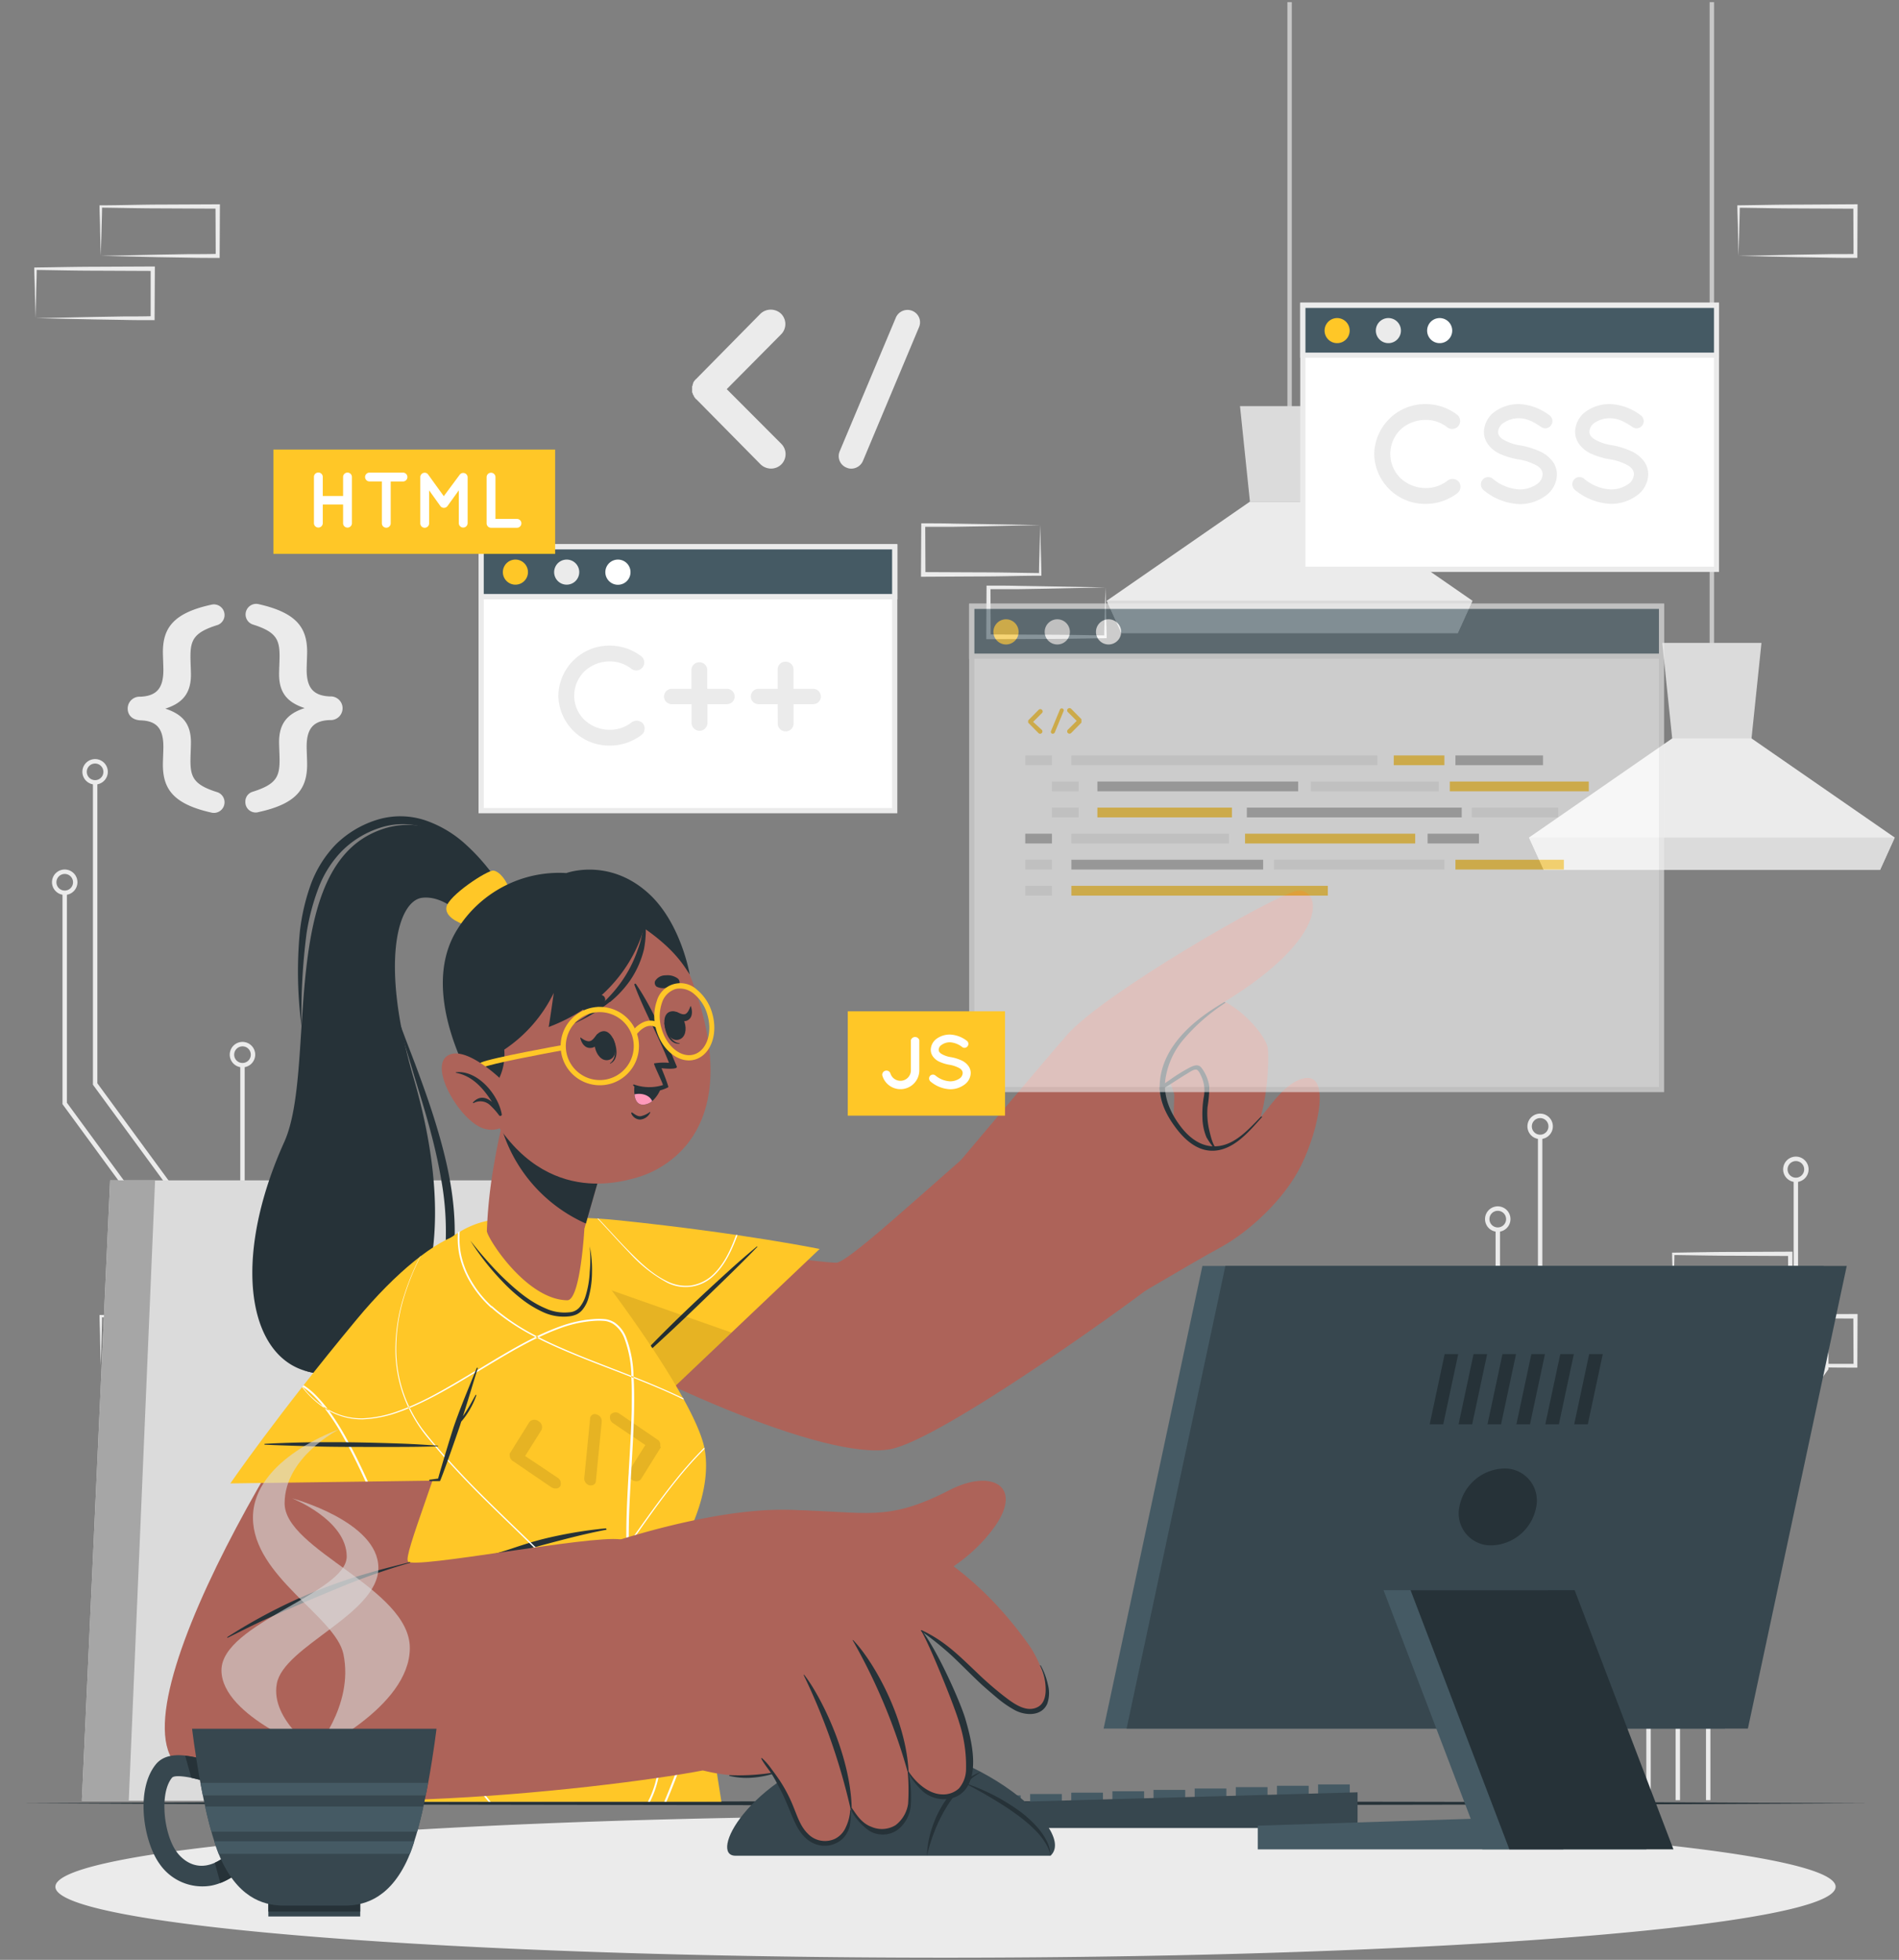 <svg xmlns="http://www.w3.org/2000/svg" width="376" height="388" fill="none" viewBox="0 0 376 388">
  <rect x="0" y="0" width="376" height="388" fill="#808080" stroke="none"/>
  <g style="mix-blend-mode:screen">
    <path fill="#EBEBEB" d="M32.252 151.356c0-.735.097-2.685.097-3.498 0-3.559-1.268-5.168-4.582-5.247-1.566-.096-2.484-1.023-2.484-2.335a2.347 2.347 0 0 1 1.544-2.207c.3-.109.62-.155.94-.136 3.314-.14 4.582-1.749 4.582-5.308 0-.831-.096-2.781-.096-3.498 0-4.722 1.993-7.748 9.549-9.401a2.11 2.11 0 0 1 2.553 1.373 2.109 2.109 0 0 1-1.233 2.624c-4.73 1.46-5.413 2.973-5.413 6.287 0 .971.096 2.624.096 3.603 0 3.804-1.853 5.658-5.072 6.681 3.271 1.067 5.072 2.877 5.072 6.672 0 1.032-.096 2.624-.096 3.612 0 3.314.682 4.827 5.413 6.287a2.109 2.109 0 0 1 .23 3.819 2.106 2.106 0 0 1-1.55.177c-7.556-1.705-9.55-4.73-9.55-9.505Zm28.561-22.283c0 .734-.096 2.684-.096 3.498 0 3.602 1.311 5.168 4.626 5.308a2.33 2.33 0 0 1 1.748.632 2.338 2.338 0 0 1 .738 1.707 2.345 2.345 0 0 1-2.486 2.339c-3.315.096-4.626 1.705-4.626 5.247 0 .831.096 2.781.096 3.498 0 4.774-2.003 7.8-9.55 9.453a2.052 2.052 0 0 1-2.48-1.053 2.047 2.047 0 0 1-.204-.95 2.019 2.019 0 0 1 1.417-1.994c4.678-1.46 5.36-2.973 5.36-6.287 0-.979-.096-2.623-.096-3.612 0-3.795 1.845-5.649 5.063-6.672-3.262-1.075-5.063-2.877-5.063-6.681 0-1.023.096-2.623.096-3.603 0-3.314-.682-4.827-5.36-6.287a2.096 2.096 0 0 1-1.271-2.603 2.1 2.1 0 0 1 2.538-1.393c7.547 1.705 9.55 4.731 9.55 9.453Zm93.883-41.207a2.886 2.886 0 0 1 0 4.084 2.94 2.94 0 0 1-2.003.822 3.025 3.025 0 0 1-2.081-.822l-12.75-12.916a.36.36 0 0 1-.227-.28.604.604 0 0 0-.14-.087 1.233 1.233 0 0 1-.131-.368.22.22 0 0 1-.093-.069.221.221 0 0 1-.047-.106c-.044-.096-.044-.227-.088-.27a.518.518 0 0 1-.096-.228v-1.128c0-.088.096-.14.096-.184 0-.043 0-.227.088-.358.087-.132 0-.053 0-.097 0-.043.14-.314.227-.402a.09.09 0 0 1 .008-.036.096.096 0 0 1 .02-.032.097.097 0 0 1 .032-.02.093.093 0 0 1 .036-.008.795.795 0 0 1 .272-.315l12.749-12.933a2.974 2.974 0 0 1 4.084 0 2.891 2.891 0 0 1 .627 3.147 2.91 2.91 0 0 1-.627.937L143.896 77.04l10.8 10.826Zm11.569 1.462 11.115-26.452a2.501 2.501 0 0 1 1.38-1.343 2.51 2.51 0 0 1 2.713.572 2.437 2.437 0 0 1 .489 2.677l-11.115 26.496a2.523 2.523 0 0 1-2.317 1.504 2.26 2.26 0 0 1-.875-.183 2.45 2.45 0 0 1-1.39-3.27Zm165.048 168.677 11.682-.236 5.754-.105c1.916 0 3.813 0 5.719-.044l-.384.385-.053-9.777.437.429-11.604-.053c-3.856 0-7.713-.096-11.578-.14l.245-.236c0 1.6-.079 3.209-.122 4.836l-.096 4.941Zm0 0-.123-4.836c0-1.635-.096-3.288-.114-4.941v-.236h.237c3.865-.044 7.721-.14 11.578-.14l11.577-.052h.438v10.589h-.394c-1.95 0-3.909 0-5.85-.043l-5.824-.105-11.525-.236Zm12.915 12.341 11.683-.236 5.754-.105h5.719l-.384.385-.044-9.786.428.437-11.578-.052c-3.856 0-7.712-.096-11.578-.14l.245-.245c0 1.609-.078 3.218-.113 4.845l-.132 4.897Zm0 0-.122-4.836c0-1.635-.096-3.288-.114-4.941v-.236h.236c3.866 0 7.722-.14 11.578-.14l11.543-.052h.446v.437l-.043 9.785v.394h-.403c-1.95 0-3.9 0-5.85-.044l-5.824-.105-11.447-.262Zm-25.849 0 11.683-.236 5.754-.105h5.719l-.385.385-.035-9.83.438.438-11.578-.053c-3.857 0-7.722-.096-11.578-.14l.236-.245c0 1.609-.07 3.219-.114 4.845l-.14 4.941Zm0 0-.122-4.836c-.044-1.635-.096-3.288-.114-4.941v-.236h.236c3.857 0 7.722-.14 11.578-.14l11.596-.052h.437v10.598h-.385c-1.95 0-3.909 0-5.85-.043l-5.824-.105-11.552-.245Zm-298.43 0 11.674-.236 5.754-.105h5.728l-.394.385-.043-9.786.437.437-11.552-.096c-3.865 0-7.722-.096-11.578-.14l.236-.245c0 1.609-.078 3.219-.113 4.845l-.15 4.941Zm0 0-.131-4.836c0-1.635-.097-3.288-.114-4.941v-.236h.245c3.856 0 7.713-.14 11.578-.14l11.578-.052h.437v.437l-.052 9.785v.394h-.385c-1.95 0-3.91 0-5.86-.044l-5.823-.079-11.473-.288Zm0-219.692 11.674-.245 5.754-.096c1.915 0 3.821 0 5.728-.053l-.394.394-.043-9.785.437.437-11.552-.053c-3.865 0-7.722-.105-11.578-.148l.236-.236c0 1.6-.078 3.209-.113 4.844l-.15 4.941Zm0 0-.131-4.845c0-1.626-.097-3.279-.114-4.94v-.219h.245c3.856 0 7.713-.14 11.578-.149l11.578-.052h.437v.437l-.052 9.785v.394h-.385c-1.95 0-3.91 0-5.86-.052l-5.823-.097-11.473-.262ZM7.068 62.99l11.674-.245 5.754-.096c1.915 0 3.813 0 5.728-.053l-.394.394v-9.786l.438.437-11.657-.052c-3.865 0-7.722-.105-11.578-.149l.236-.236c0 1.6-.079 3.21-.114 4.845l-.087 4.94Zm0 0-.166-4.854c0-1.626-.096-3.28-.114-4.94v-.237h.28c3.856-.043 7.713-.14 11.578-.148l11.578-.053h.437v.437l-.052 9.786v.402h-.385c-1.959 0-3.91 0-5.86-.052l-5.823-.097-11.473-.245Zm337.16-12.327 11.683-.244 5.754-.096c1.915-.044 3.813 0 5.719-.044l-.384.384-.044-9.785.428.437-11.578-.052c-3.856 0-7.712-.096-11.578-.14l.245-.245c0 1.6-.078 3.218-.113 4.845l-.132 4.94Zm0 0-.122-4.835c0-1.636-.096-3.288-.114-4.95v-.227h.236c3.866-.044 7.722-.14 11.578-.14l11.543-.07h.446v.437l-.043 9.785v.394h-.403c-1.95 0-3.9 0-5.85-.052l-5.824-.097-11.447-.245Zm-125.355 65.638-11.674.245-5.754.096h-5.728l.394-.385.043 9.786-.437-.438 11.578.053c3.865 0 7.722.096 11.578.14l-.236.245c0-1.601.079-3.218.114-4.845l.122-4.897Zm0 0 .131 4.836c0 1.635.097 3.288.114 4.949v.263h-.245c-3.856.043-7.713.14-11.578.14l-11.578.061h-.437v-.437l.052-9.786v-.393h.385c1.95 0 3.909 0 5.859.052l5.824.096 11.473.219Zm-12.916-12.343-11.674.245-5.754.096h-5.728l.394-.384.044 9.785-.438-.437 11.578.052c3.857 0 7.722.096 11.578.14l-.236.245c0-1.6.07-3.218.114-4.845l.122-4.897Zm0 0 .123 4.836c.043 1.635.105 3.288.113 4.95v.236h-.244c-3.857 0-7.722.14-11.578.14l-11.578.061h-.438v-.437l.053-9.786v-.349h.428c1.95 0 3.909 0 5.859.052l5.824.096 11.438.201Z"/>
    <path fill="#C7C7C7" d="M339.384.422h-.875v130.497h.875V.422Z"/>
    <path fill="#EBEBEB" d="m302.744 165.81 2.912 6.401h66.591l2.903-6.401-28.351-19.624h-15.705l-28.35 19.624Z"/>
    <path fill="#DBDBDB" d="m329.126 127.281 1.968 18.906h15.705l1.968-18.906h-19.641Zm-26.374 38.541 2.912 6.402h66.591l2.903-6.402h-72.406Z"/>
    <path fill="#C7C7C7" d="M255.776.422h-.875V84.03h.875V.422Z"/>
    <path fill="#EBEBEB" d="m219.136 118.933 2.912 6.401h66.59l2.904-6.401-28.351-19.624h-15.705l-28.35 19.624Z"/>
    <path fill="#DBDBDB" d="m245.518 80.404 1.968 18.907h15.705l1.968-18.907h-19.641Zm-26.382 38.526 2.912 6.401h66.59l2.904-6.401h-72.406Z"/>
    <path fill="#EBEBEB" d="M42.65 356.396h-.874V246.65L18.4 214.749v-59.901h.875v59.613l23.374 31.9v110.035Z"/>
    <path fill="#EBEBEB" d="M18.838 155.316a2.522 2.522 0 0 1-2.333-1.549 2.518 2.518 0 1 1 2.333 1.549Zm0-4.154a1.642 1.642 0 0 0-1.621 1.963 1.65 1.65 0 0 0 1.294 1.294 1.642 1.642 0 0 0 1.69-.705 1.646 1.646 0 0 0-1.363-2.552Zm17.787 205.234h-.875V250.507l-23.374-31.91v-41.896h.874v41.616l23.375 31.901v106.178Z"/>
    <path fill="#EBEBEB" d="M12.813 177.177a2.523 2.523 0 0 1-2.47-3.01 2.518 2.518 0 1 1 2.47 3.01Zm0-4.154a1.644 1.644 0 1 0 1.519 1.008 1.638 1.638 0 0 0-1.519-1.008Zm35.635 37.849h-.875v145.52h.875v-145.52Z"/>
    <path fill="#EBEBEB" d="M48.01 211.308a2.517 2.517 0 0 1-2.47-3.01 2.521 2.521 0 0 1 1.98-1.979 2.523 2.523 0 0 1 3.01 2.47 2.518 2.518 0 0 1-2.52 2.519Zm0-4.154a1.645 1.645 0 1 0 1.52 1.007 1.634 1.634 0 0 0-1.52-1.007Zm6.026 149.24h-.875v-74.068l.053-.096 15.819-29.837v-53.552h.874v53.771l-.052.096-15.82 29.837v73.849Z"/>
    <path fill="#EBEBEB" d="M69.461 199.276a2.516 2.516 0 0 1-2.47-3.009 2.518 2.518 0 1 1 2.47 3.009Zm0-4.153a1.643 1.643 0 1 0 1.644 1.635 1.639 1.639 0 0 0-1.015-1.513 1.632 1.632 0 0 0-.629-.122Zm-9.872 161.272h-.875V285.52l.053-.105 18.652-32.985v-35.233h.874v35.46l-.052.105-18.652 32.985v70.648Z"/>
    <path fill="#EBEBEB" d="M77.9 217.633a2.52 2.52 0 1 1 0-5.038 2.52 2.52 0 0 1 0 5.038Zm0-4.154a1.65 1.65 0 0 0-1.519 1.015 1.645 1.645 0 0 0 2.886 1.543 1.646 1.646 0 0 0-1.367-2.558Zm254.742 142.91h-.875v-57.566l.088-.114 23.287-31.787v-33.379h.874v33.668l-.087.113-23.287 31.787v57.278Z"/>
    <path fill="#EBEBEB" d="M355.579 234.019a2.523 2.523 0 0 1-2.327-1.555 2.524 2.524 0 0 1 .546-2.744 2.517 2.517 0 0 1 3.875.381 2.52 2.52 0 0 1-2.094 3.918Zm0-4.154a1.644 1.644 0 1 0 1.519 1.008 1.639 1.639 0 0 0-1.519-1.008Zm-16.921 126.524h-.874v-53.71l23.383-31.9v-15.382h.874v15.661l-.087.123-23.296 31.787v53.421Z"/>
    <path fill="#EBEBEB" d="M361.604 255.871a2.502 2.502 0 0 1-2.318-1.55 2.507 2.507 0 0 1 1.829-3.422 2.513 2.513 0 0 1 2.999 2.462 2.518 2.518 0 0 1-2.51 2.51Zm0-4.145a1.64 1.64 0 0 0-1.511 1.009 1.634 1.634 0 1 0 1.511-1.009Zm-34.76 11.617h-.875v93.053h.875v-93.053Z"/>
    <path fill="#EBEBEB" d="M326.407 263.779a2.513 2.513 0 0 1-2.333-1.549 2.517 2.517 0 1 1 2.333 1.549Zm0-4.154a1.652 1.652 0 0 0-1.526 1.011 1.642 1.642 0 0 0 1.198 2.246 1.647 1.647 0 0 0 1.963-1.621 1.643 1.643 0 0 0-1.635-1.636Zm-5.151 96.766h-.874v-47.614l-15.872-29.933v-53.772h.874v53.553l15.872 29.933v47.833Z"/>
    <path fill="#EBEBEB" d="M304.947 225.508a2.515 2.515 0 0 1-2.47-3.01 2.518 2.518 0 1 1 2.47 3.01Zm0-4.154a1.646 1.646 0 0 0-1.611 1.968 1.64 1.64 0 0 0 1.296 1.29 1.648 1.648 0 0 0 1.687-.707c.179-.271.274-.59.272-.915a1.629 1.629 0 0 0-.482-1.16 1.645 1.645 0 0 0-1.162-.476Zm10.756 135.039h-.874v-44.414l-18.705-33.09v-35.46h.874v35.232l18.705 33.09v44.642Z"/>
    <path fill="#EBEBEB" d="M296.561 243.865a2.514 2.514 0 0 1-2.334-1.551 2.522 2.522 0 0 1 .545-2.748 2.514 2.514 0 0 1 2.748-.545 2.516 2.516 0 0 1 1.551 2.334 2.518 2.518 0 0 1-2.51 2.51Zm0-4.154a1.642 1.642 0 0 0-1.622 1.959 1.64 1.64 0 0 0 1.289 1.297 1.645 1.645 0 1 0 .333-3.256ZM187.209 387.578c97.335 0 176.24-6.288 176.24-14.044s-78.905-14.044-176.24-14.044c-97.335 0-176.241 6.288-176.241 14.044s78.906 14.044 176.241 14.044Z"/>
    <path fill="#DBDBDB" d="M16.206 356.531h105.916l-21.119-122.846h-79.2l-5.597 122.846Z"/>
    <path fill="#A6A6A6" d="M16.206 356.531h9.287l5.212-122.846h-8.902l-5.597 122.846Z"/>
    <path fill="#263238" d="m4.217 357.009 45.752-.219 45.744-.079 91.496-.14 91.495.14 45.744.079 45.752.219-45.752.209-45.744.079-91.495.14-91.496-.14-45.744-.079-45.752-.209Z"/>
    <path fill="#455A64" d="M202.092 355.444h-6.278v4.101h6.278v-4.101Zm8.15-.27h-6.278v4.101h6.278v-4.101Zm8.141-.27h-6.278v4.101h6.278v-4.101Zm8.151-.278h-6.279v4.101h6.279v-4.101Zm8.141-.271h-6.279v4.102h6.279v-4.102Zm8.15-.27h-6.279v4.101h6.279v-4.101Zm8.141-.27h-6.278v4.101h6.278v-4.101Zm8.15-.27h-6.278v4.101h6.278v-4.101Zm8.142-.27h-6.279v4.101h6.279v-4.101Z"/>
    <path fill="#37474F" d="M268.797 361.898h-74.523v-4.985l74.523-2.081v7.066Z"/>
    <path fill="#455A64" d="M341.535 342.22h-123.02l19.562-91.592h123.02l-19.562 91.592Z"/>
    <path fill="#37474F" d="M346.082 342.22h-123.02l19.562-91.592h123.029l-19.571 91.592Z"/>
    <path fill="#263238" d="M304.169 298.338a9.252 9.252 0 0 1-8.815 7.608 6.338 6.338 0 0 1-5.045-2.252 6.336 6.336 0 0 1-1.356-5.356 9.264 9.264 0 0 1 8.815-7.608 6.338 6.338 0 0 1 5.045 2.252 6.336 6.336 0 0 1 1.356 5.356Zm-15.443-30.259-2.965 13.904h-2.684l2.964-13.904h2.685Zm5.728 0-2.965 13.904h-2.693l2.964-13.904h2.694Zm5.719 0-2.965 13.904h-2.684l2.964-13.904h2.685Zm5.727 0-2.964 13.904h-2.693l2.964-13.904h2.693Zm5.72 0-2.965 13.904h-2.685l2.965-13.904h2.685Zm5.727 0-2.964 13.904h-2.693l2.964-13.904h2.693Z"/>
    <path fill="#455A64" d="M309.538 366.136h-60.504v-4.696l60.504-1.959v6.655Z"/>
    <path fill="#455A64" d="M325.996 366.127h-32.487l-19.57-51.314h32.486l19.571 51.314Z"/>
    <path fill="#263238" d="M331.339 366.127h-32.487l-19.562-51.314h32.487l19.562 51.314Z"/>
    <path fill="#37474F" d="M208.004 367.387h-62.385c-5.326 0 2.378-15.155 21.809-20.987 19.431-5.833 46.706 15.303 40.576 20.987Z"/>
    <path fill="#263238" d="M183.527 367.384c.06-1.725.354-3.435.875-5.081a21.534 21.534 0 0 1 2.098-4.748 17.244 17.244 0 0 1 3.306-4.023 14.876 14.876 0 0 1 4.372-2.737c-.673.542-1.434.927-2.046 1.522l-.962.813-.874.875a21.54 21.54 0 0 0-3.026 3.987 29.878 29.878 0 0 0-2.212 4.512 36.413 36.413 0 0 0-1.531 4.88Z"/>
    <path fill="#263238" d="M190.916 352.965a40.087 40.087 0 0 1 10.389 5.185 22.625 22.625 0 0 1 4.372 3.935 13.564 13.564 0 0 1 1.618 2.475c.428.884.678 1.844.735 2.825a8.235 8.235 0 0 0-1.111-2.624 13.503 13.503 0 0 0-1.749-2.23 29.627 29.627 0 0 0-4.372-3.664c-1.548-1.119-3.183-2.116-4.827-3.104a76.47 76.47 0 0 0-2.51-1.425 213.2 213.2 0 0 0-2.545-1.373ZM99.674 176.463c-2.973-5.763-13.624-17.726-26.313-11.325-18.092 9.138-10.712 46.837-17.087 60.968-11.543 25.605-6.427 46.4 8.64 45.805 16.895-.673 27.65-21.949 16.939-58.642-6.708-22.946-3.017-34.979 1.749-35.53 4.765-.551 8.893 4.548 8.893 4.548l7.18-5.824Z"/>
    <path fill="#263238" d="M98.397 174.341a38.79 38.79 0 0 0-6.068-7.057 22.797 22.797 0 0 0-8.08-4.862 15.608 15.608 0 0 0-9.567-.131 20.1 20.1 0 0 0-8.22 4.915 22.586 22.586 0 0 0-5.01 8.132 41.49 41.49 0 0 0-2.09 9.191 83.144 83.144 0 0 0 .34 18.6 124.076 124.076 0 0 1 1.006-18.417 44.379 44.379 0 0 1 2.291-8.744 21.269 21.269 0 0 1 4.705-7.494 18.78 18.78 0 0 1 7.485-4.574 14.471 14.471 0 0 1 8.657-.14 23.166 23.166 0 0 1 7.932 4.215 37.73 37.73 0 0 1 3.498 3.017 63.67 63.67 0 0 1 3.121 3.349Zm-19.929 26.201c.805 3.708 2.02 7.311 3.096 10.949 1.075 3.638 2.239 7.232 3.244 10.869 1.006 3.638 1.889 7.294 2.519 10.993.678 3.673.997 7.405.953 11.14.003 3.691-.69 7.35-2.046 10.783a31.93 31.93 0 0 1-6.122 9.155 23.61 23.61 0 0 1-9.208 6.017 21.079 21.079 0 0 1-5.457 1.189c-.937.07-1.878.07-2.815 0a9.732 9.732 0 0 1-2.781-.464c1.795.671 3.708.969 5.623.875a22.087 22.087 0 0 0 5.692-.875 23.258 23.258 0 0 0 5.308-2.308 25.912 25.912 0 0 0 4.6-3.551 30.264 30.264 0 0 0 3.77-4.424l.804-1.207.76-1.242c.507-.844.957-1.72 1.347-2.623a30.518 30.518 0 0 0 2.274-11.368c.105-7.757-1.67-15.304-3.918-22.553-1.128-3.638-2.413-7.214-3.734-10.765-1.32-3.55-2.728-6.952-3.909-10.59Z"/>
    <path fill="#FFC727" d="M100.793 176.267c-.253-1.749-1.915-3.796-3.104-3.909-1.19-.114-8.963 4.975-9.304 7.267-.341 2.291 3.734 3.497 3.734 3.497l8.674-6.855Z"/>
    <path fill="#AD6359" d="M101.554 257.655c25.788 15.609 62.044 31.621 74.715 29.251 10.266-1.906 48.708-29.854 50.623-31.481 4.731-3.996-17.83-39.701-23.541-36.334-7.197 4.232-34.637 30.886-37.759 30.895-3.253 0-26.471-3.104-53.107-6.996-18.407-2.614-26.933 5.011-10.931 14.665Z"/>
    <path fill="#AD6359" d="M209.805 207.023c6.165-3.148 12.968-7.249 20.174-8.071 7.205-.822 14.42 7.87 14.778 10.581.359 2.711-.087 20.008-7.266 20.987-7.18.98-4.583-12.627-5.055-14.078-.472-1.452-.988-3.323-2.326-3.009-1.338.315-23.549 14.726-23.549 14.726l3.244-21.136Z"/>
    <path fill="#AD6359" d="M210.4 207.945c.402-.053 18.634-10.205 25.831-11.027 7.197-.822 14.429 7.87 14.788 10.581.358 2.711-.097 20.008-7.276 20.987-7.179.98-4.573-12.627-5.046-14.079-.472-1.451-.997-3.323-2.334-3.008-1.338.315-23.55 14.726-23.55 14.726l-2.413-18.18Z"/>
    <path fill="#263238" d="M241.19 227.878c-1.041-1.015-1.417-2.703-1.749-4.084a14.878 14.878 0 0 1-.35-4.617 24.64 24.64 0 0 0 .35-4.067 7.986 7.986 0 0 0-1.513-3.664c-.682-.935-1.697-.446-2.554 0a34.026 34.026 0 0 0-3.672 2.291c-1.286.875-2.545 1.749-3.813 2.624a38.556 38.556 0 0 0-3.865 2.851c-.088.078 0 .244.113.183a38.344 38.344 0 0 0 3.428-2.125 242.93 242.93 0 0 1 3.857-2.431c1.207-.743 2.378-1.548 3.603-2.273.428-.254 1.276-.875 1.819-.814.542.062 1.014 1.356 1.189 1.749a6.806 6.806 0 0 1 .271 3.918 20.754 20.754 0 0 0-.219 4.031c.04 1.274.309 2.53.796 3.708a15.042 15.042 0 0 0 2.125 2.859c.087.158.297-.026.184-.139Z"/>
    <path fill="#AD6359" d="M190.129 229.826s17.49-20.786 21.145-24.94c7.354-8.333 40.444-27.292 45.254-28.455 4.809-1.163 7.87 8.596-14.464 22.15-11.796 7.145-13.064 14.613-12.295 18.557.77 3.944 5.544 10.843 12.243 9.767 6.698-1.075 9.689-11.368 15.688-13.3 5.998-1.933 3.445 9.89 0 16.973-3.446 7.083-10.686 13.493-16.178 16.449-5.492 2.956-22.352 13.03-22.352 13.03l-29.041-30.231Z"/>
    <path fill="#263238" d="M249.646 221.097c-2.256 2.291-4.775 5.195-8.072 5.754-3.296.56-5.929-1.338-7.87-3.917-1.941-2.58-3.34-5.684-2.991-9.007a15.668 15.668 0 0 1 3.586-8.107 37.922 37.922 0 0 1 8.255-7.232c.131-.096 0-.288-.166-.201-2.895 1.749-11.937 6.996-12.724 15.68-.323 3.559 1.119 6.497 3.113 9.173 1.837 2.466 4.373 4.739 7.608 4.573 3.996-.21 6.996-3.874 9.479-6.646.097-.122-.105-.183-.218-.07Z"/>
    <path fill="#FFC727" d="m162.286 247.265-29.854 28.341s-19.833-8.797-34.743-19.404c-14.91-10.608.472-17.166 25.089-14.586 24.616 2.579 39.508 5.649 39.508 5.649Z"/>
    <path fill="#fff" d="m125.314 272.23-.394-.193v-.174a22.841 22.841 0 0 0-1.408-6.996 6.036 6.036 0 0 0-2.116-2.737 4.37 4.37 0 0 0-1.609-.621 13.094 13.094 0 0 0-1.749-.061 24.077 24.077 0 0 0-6.996 1.408 35.99 35.99 0 0 0-1.854.708l-.341-.201a46.44 46.44 0 0 1 2.082-.814 24.755 24.755 0 0 1 7.118-1.451c.613-.02 1.226.003 1.836.07.622.1 1.217.326 1.749.664a6.386 6.386 0 0 1 2.256 2.895 22.884 22.884 0 0 1 1.452 7.109l-.026.394Zm20.436-27.747-.131.358c-1.093 2.912-2.466 5.842-4.845 7.871a8.178 8.178 0 0 1-4.197 1.819 8.323 8.323 0 0 1-4.504-.875c-2.824-1.347-5.142-3.55-7.345-5.763-2.204-2.212-4.171-4.468-6.288-6.672h-.157c2.125 2.248 4.171 4.574 6.34 6.804a27.817 27.817 0 0 0 7.372 5.85 8.024 8.024 0 0 0 8.945-.98c2.431-2.098 3.813-5.063 4.932-7.975.053-.14.105-.271.149-.411l-.271-.026Zm-15.74 29.994c1.556.735 2.448 1.128 2.448 1.128-.804-.411-1.644-.769-2.475-1.128h.027Z"/>
    <path fill="#263238" d="M125.043 270.414c6.025-6.55 12.513-12.689 19.107-18.679a154.511 154.511 0 0 1 5.71-4.958.06.06 0 0 1 .073.007.06.06 0 0 1 .02.033.066.066 0 0 1-.006.039c-3.078 3.2-6.287 6.287-9.479 9.383-3.192 3.096-6.418 6.191-9.706 9.208-1.854 1.705-3.699 3.41-5.597 5.081-.044.113-.201-.035-.122-.114Z"/>
    <path fill="#000" d="m144.84 263.823-12.408 11.779s-19.833-8.797-34.743-19.405c-6.069-4.319-7.118-7.966-4.573-10.589l51.724 18.215Z" opacity=".1"/>
    <path fill="#FFC727" d="M142.838 356.695H43.035s21.678-83.721 41.738-107.297c.446-.542.875-1.049 1.382-1.53a4.25 4.25 0 0 1 .27-.289 21.115 21.115 0 0 1 5.361-4.145c.35-.192.7-.367 1.067-.533 7.731-3.551 15.889-.604 21.783 4.433 1.872 1.601 23.025 29.129 24.896 39.622 1.618 9.261-4.643 19.239-4.643 19.239l7.949 50.5Z"/>
    <path fill="#263238" d="M119.874 302.585a86.542 86.542 0 0 0-12.566 2.16c-2.055.543-4.066 1.181-6.077 1.863-1.006.332-2.011.638-3.026.944a13.648 13.648 0 0 1-3.244.639.074.074 0 0 0-.038.029.077.077 0 0 0-.015.045c0 .016.005.032.014.046.01.013.023.023.039.028 1.047.049 2.096.022 3.14-.078a23.448 23.448 0 0 0 2.981-.595c2.081-.533 4.145-1.163 6.226-1.749 4.198-1.119 8.386-2.238 12.663-3.052.192.035.14-.297-.097-.28Zm10.581 3.682a94.381 94.381 0 0 0-10.554-.42c-1.749 0-3.498.175-5.247.359-.831.096-1.67.192-2.501.306-.831.114-1.819.376-2.737.49-.096 0-.096.157 0 .148.874-.078 1.749 0 2.623-.043l2.624-.088c1.748-.061 3.497-.096 5.246-.175 3.498-.148 6.996-.262 10.538-.288.21 0 .192-.271.008-.289Z"/>
    <path fill="#000" d="M110.343 292.504a1.356 1.356 0 0 1 .577 1.749 1.021 1.021 0 0 1-.77.429 1.582 1.582 0 0 1-1.032-.271l-7.485-5.107c-.061 0-.096-.053-.14-.105h-.07a.847.847 0 0 1-.114-.158.148.148 0 0 1-.087-.07s-.053-.096-.079-.113a.347.347 0 0 1-.07-.097l-.043-.139a.45.45 0 0 1-.062-.114.31.31 0 0 0 0-.096l-.043-.14v-.245a.943.943 0 0 1 0-.184v-.043a.25.25 0 0 1 .078-.149l3.813-6.121a1.31 1.31 0 0 1 1.81-.158 1.352 1.352 0 0 1 .577 1.749l-3.226 5.133 6.366 4.25Zm5.334.145 1.172-11.911a.918.918 0 0 1 .468-.67.943.943 0 0 1 .404-.114.943.943 0 0 1 .413.076 1.373 1.373 0 0 1 1.015 1.356l-1.172 11.927a.874.874 0 0 1-.813.744 1.06 1.06 0 0 1-.42 0 1.373 1.373 0 0 1-1.067-1.408Zm15.163-6.11a.703.703 0 0 1-.096.149l-3.813 6.121a1.072 1.072 0 0 1-.795.437 1.606 1.606 0 0 1-1.015-.279 1.348 1.348 0 0 1-.577-1.749l3.227-5.133-6.305-4.277a1.354 1.354 0 0 1-.577-1.749 1.313 1.313 0 0 1 1.81-.157l7.477 5.107c.065.035.126.076.183.122.058.054.111.112.158.175.036.062.077.12.122.175v.053l.044.14.052.096v.297a1.882 1.882 0 0 0 0 .184v.061l.105.227Z" opacity=".1"/>
    <path fill="#fff" d="M137.023 319.713c-.138.084-.281.16-.429.227l-.874.385c-.28.122-.577.201-.875.306-.57.189-1.155.332-1.749.428a9.1 9.1 0 0 1-3.664-.236 5.535 5.535 0 0 1-1.635-.874 6.46 6.46 0 0 1-1.233-1.391 11.58 11.58 0 0 1-1.478-3.349 33.892 33.892 0 0 1-1.04-7.188v-1.732c-.123-4.258.087-8.508.314-12.749.263-4.819.613-9.62.717-14.447 0-2.116.053-4.241-.069-6.348v-.857a22.841 22.841 0 0 0-1.408-6.996 6.05 6.05 0 0 0-2.117-2.737 4.356 4.356 0 0 0-1.609-.621 13.094 13.094 0 0 0-1.749-.061 24.077 24.077 0 0 0-6.995 1.408 46.855 46.855 0 0 0-4.495 1.88l-.341.157c-2.755 1.329-5.413 2.868-8.045 4.434-4.145 2.466-8.22 5.054-12.505 7.293-1.46.752-2.938 1.469-4.451 2.099l-.175.078c-.653.268-1.318.522-1.994.761a23.762 23.762 0 0 1-7.1 1.443 13.08 13.08 0 0 1-3.953-.525c0-.061 0-.113.07-.166 1.263.352 2.572.514 3.882.481a23.607 23.607 0 0 0 6.996-1.46 53.38 53.38 0 0 0 1.959-.752l.184-.079a59.076 59.076 0 0 0 4.442-2.107c4.259-2.239 8.325-4.836 12.47-7.32 2.562-1.521 5.159-3.034 7.87-4.372l.332-.166a50.11 50.11 0 0 1 4.731-2.003 24.728 24.728 0 0 1 7.118-1.451c.613-.02 1.227.003 1.837.069a4.651 4.651 0 0 1 1.749.665 6.387 6.387 0 0 1 2.256 2.895 22.884 22.884 0 0 1 1.452 7.109c0 .254 0 .507.043.761.009.093.009.187 0 .28.123 2.072.123 4.145.088 6.208-.097 4.836-.429 9.62-.691 14.464-.219 4.058-.429 8.115-.35 12.164v.472c0 .604 0 1.198.061 1.802a33.312 33.312 0 0 0 1.006 7.1c.298 1.15.776 2.245 1.417 3.245.325.488.717.929 1.163 1.311.449.378.961.674 1.512.875a8.75 8.75 0 0 0 3.498.236 11.91 11.91 0 0 0 1.749-.411c.28-.105.56-.184.875-.297l.804-.368.525-.271-.096.298Zm2.431-33.125a76.646 76.646 0 0 0-5.483 6.121c-3.393 4.189-6.48 8.605-9.619 13.012l-.394.56-1.163 1.644c-2.151 3.034-4.329 6.077-6.637 8.998-.061.079-.123.166-.193.245-1.521 1.915-3.095 3.778-4.774 5.553a43.41 43.41 0 0 1-7.04 6.182c-.631.457-1.288.878-1.967 1.259-.665.42-1.373.752-2.064 1.111a6.645 6.645 0 0 1-4.45.682 9.093 9.093 0 0 1-3.997-2.212 21.776 21.776 0 0 1-3.087-3.498 58.872 58.872 0 0 1-4.757-8.08c-2.807-5.614-5.195-11.43-7.66-17.201a171.437 171.437 0 0 0-8.098-17.035 59.484 59.484 0 0 0-.945-1.583l-.183.455c.27.437.533.875.787 1.329a168.744 168.744 0 0 1 8.036 17.009c2.484 5.763 4.88 11.578 7.704 17.201a60.395 60.395 0 0 0 4.81 8.132 22.397 22.397 0 0 0 3.148 3.542 9.36 9.36 0 0 0 4.171 2.282 6.997 6.997 0 0 0 4.67-.717c.708-.358 1.425-.699 2.09-1.119.664-.42 1.346-.822 1.994-1.277a45.416 45.416 0 0 0 7.083-6.244c1.661-1.749 3.235-3.637 4.739-5.544.07-.079.132-.166.193-.245 2.326-2.947 4.503-6.007 6.663-9.068l.945-1.338.384-.56c3.166-4.512 6.297-9.042 9.768-13.326a75.008 75.008 0 0 1 5.343-5.982.544.544 0 0 0-.017-.288Zm-47.921 63.163c-3.9-4.915-7.73-9.917-11.954-14.569-4.224-4.652-8.902-9.042-14.63-11.77a21.248 21.248 0 0 0-4.486-1.452 20.82 20.82 0 0 0-2.344-.35 21.379 21.379 0 0 0-2.36-.044 19.52 19.52 0 0 0-2.624.228l-.053.157a19.053 19.053 0 0 1 2.624-.227 23.493 23.493 0 0 1 2.343.052 20.46 20.46 0 0 1 2.309.368 20.8 20.8 0 0 1 4.442 1.46c5.667 2.72 10.328 7.127 14.525 11.744 4.198 4.617 8.028 9.619 11.92 14.577 1.8 2.274 3.62 4.548 5.5 6.769h.402a517.685 517.685 0 0 1-5.614-6.943Zm47.956-14.342c-.604 1.609-1.19 3.21-1.749 4.819-2.003 5.517-3.935 11.062-6.218 16.466h.438c2.264-5.361 4.188-10.852 6.191-16.318a678.877 678.877 0 0 1 1.513-4.101l-.175-.866Zm-9.121 8.745c-.079-.455-.149-.918-.245-1.382l-.315-1.364c-.183-.874-.472-1.801-.725-2.702a48.504 48.504 0 0 0-4.469-10.24 72.795 72.795 0 0 0-8.203-11.368 2.61 2.61 0 0 1-.209-.236c-1.749-2.02-3.586-3.962-5.44-5.877-5.246-5.325-10.703-10.353-15.95-15.626a152.593 152.593 0 0 1-7.608-8.151 93.803 93.803 0 0 1-3.55-4.319 27.578 27.578 0 0 1-2.527-4.224.994.994 0 0 1-.105-.219 3.245 3.245 0 0 1-.175-.35 26.763 26.763 0 0 1-2.396-10.782 35.184 35.184 0 0 1 1.679-10.966c.13-.428.28-.874.428-1.285l-.2.315c-.112.315-.217.629-.316.944a35.324 35.324 0 0 0-1.749 10.992 27.028 27.028 0 0 0 2.37 10.861c.053.123.105.236.166.35a.742.742 0 0 0 .114.219 28.478 28.478 0 0 0 2.527 4.276 29.676 29.676 0 0 0 1.75 2.203c.62.717 1.18 1.435 1.792 2.134 2.43 2.825 4.993 5.527 7.608 8.176 5.246 5.247 10.729 10.328 15.915 15.645a134.57 134.57 0 0 1 5.457 5.929c.078.078.14.157.21.236a71.654 71.654 0 0 1 8.115 11.272 48.687 48.687 0 0 1 4.442 10.231c.245.874.525 1.749.708 2.685l.315 1.355c.088.455.158.918.245 1.373.868 4.225.25 8.621-1.749 12.444h.42a19.046 19.046 0 0 0 1.661-12.505l.009-.044Zm4.932-67.334-.481-.236c-3.113-1.487-6.287-2.807-9.488-4.067l-.385-.157c-2.772-1.093-5.561-2.151-8.325-3.244-3.043-1.216-6.068-2.466-9.007-3.9l-1.11-.56-.35-.184a42.406 42.406 0 0 1-6.9-4.372 22.737 22.737 0 0 1-6.33-7.337 17.023 17.023 0 0 1-1.645-4.556 16.16 16.16 0 0 1-.245-4.451 4.088 4.088 0 0 0-.367.227 16.777 16.777 0 0 0 .271 4.285 17.68 17.68 0 0 0 1.697 4.653 23.115 23.115 0 0 0 6.427 7.424 44.088 44.088 0 0 0 6.76 4.258l.341.175 1.32.665c2.956 1.443 5.99 2.685 9.033 3.891 2.807 1.111 5.641 2.169 8.448 3.28l.385.148c3.165 1.242 6.296 2.536 9.365 4.005l.787.376c-.07-.008-.14-.131-.201-.253v-.07Z"/>
    <path fill="#AD6359" d="M81.135 251.55c-17.297 17.822-58.921 85.147-46.093 97.941 12.829 12.793 84.421 4.792 104.167 1.005 6.593-1.268-9.252-44.711-16.353-45.735-5.92-.874-40.864 5.929-42.07 4.373-.98-1.242 6.042-17.49 13.843-43.724 8.998-30.169-5.85-21.739-13.494-13.86Zm75.59 47.423c14.866.192 18.661 2.527 31.297-3.979 8.29-4.267 14.577-.804 9.007 7.136-9.112 12.986-28.35 16.772-35.399 16.16l-4.905-19.317Z"/>
    <path fill="#AD6359" d="M115.904 307.093s17.743-6.594 33.615-7.958c10.975-.944 35.084-.332 54.147 26.453 4.521 6.349 6.462 18.609-4.696 10.913-7.922-5.456-11.289-11.324-16.484-13.659 0 0 .621 15.889-5.92 20.165a144.042 144.042 0 0 1-17.891 9.978 30.984 30.984 0 0 1-2.169-3.183s-6.489 3.428-17.297.708l-23.305-43.417Z"/>
    <path fill="#AD6359" d="M160.1 299.907c4.661 3.41 14.411 10.808 20.288 19.632 6.523 9.794 16.449 30.431 9.164 35.171-5.343 3.498-9.82-4.066-9.82-4.066s2.3 9.391-3.209 11.481c-5.02 1.898-8.142-4.145-8.142-4.145s.42 5.938-4.766 6.839c-6.243 1.075-6.121-11.543-13.37-15.916-1.592-.979 9.855-48.996 9.855-48.996Z"/>
    <path fill="#263238" d="M168.915 324.701c3.856 3.926 10.327 15.093 10.965 25.726 0 .245-.166.385-.218.167a115.836 115.836 0 0 0-10.817-25.832c-.053-.053 0-.105.07-.061Zm-9.689 6.869c2.981 3.734 9.129 15.53 9.409 26.339 0 .236-.184.367-.236.149a123.869 123.869 0 0 0-9.27-26.427.064.064 0 0 1 .004-.036.057.057 0 0 1 .024-.027.059.059 0 0 1 .034-.01.07.07 0 0 1 .035.012Zm23.278-8.824c4.538 2.125 7.267 4.923 10.852 8.316a65.552 65.552 0 0 0 5.518 4.801c1.749 1.338 4.372 3.358 6.699 2.029 1.285-.735 1.521-2.396 1.46-3.743a10.483 10.483 0 0 0-1.093-4.372c0-.061.087-.131.122-.061a14.123 14.123 0 0 1 1.426 3.812 6.433 6.433 0 0 1-.132 3.769c-1.101 2.51-4.241 2.379-6.313 1.329a21.03 21.03 0 0 1-3.498-2.378 137.7 137.7 0 0 1-3.043-2.623c-2.02-1.863-3.935-3.848-5.938-5.737a61.715 61.715 0 0 0-6.191-4.993c-.044-.061.044-.193.131-.149Z"/>
    <path fill="#263238" d="M189.902 340.965c-.813-2.895-5.745-15.181-7.512-18.119a.066.066 0 0 1-.004-.048.067.067 0 0 1 .027-.04.067.067 0 0 1 .047-.012.066.066 0 0 1 .044.021c3.166 4.075 7.687 14.298 8.622 17.49.936 3.191 1.924 7.17 1.417 10.493-.752 4.958-4.189 5.396-5.439 5.448a6.467 6.467 0 0 1-4.11-1.329 13.19 13.19 0 0 1-3.28-4.18c-.043-.079.062-.157.114-.079 1.417 2.213 3.979 4.582 6.725 4.635a4.54 4.54 0 0 0 3.323-1.189 5.894 5.894 0 0 0 1.399-3.874 27.594 27.594 0 0 0-1.373-9.217Z"/>
    <path fill="#263238" d="M168.626 357.909c.595.691 1.705 2.965 3.9 3.752a5.176 5.176 0 0 0 4.81-.332 6.497 6.497 0 0 0 2.466-4.233 41.577 41.577 0 0 0-.079-6.401c0-.105.114-.131.131 0 .497 2.279.653 4.619.464 6.943a6.835 6.835 0 0 1-2.624 4.652 5.143 5.143 0 0 1-5.36.289c-.875-.463-3.349-2.676-3.892-4.565-.035-.078.158-.14.184-.105Zm-17.743-9.831a12.27 12.27 0 0 1 1.836 2.099 50.855 50.855 0 0 1 1.706 2.378 28.865 28.865 0 0 1 2.711 5.247c.752 1.837 1.381 3.848 2.842 5.247a4.688 4.688 0 0 0 5.404.962 4.583 4.583 0 0 0 2.081-2.256 9.044 9.044 0 0 0 .875-3.332.07.07 0 0 1 .02-.049.067.067 0 0 1 .049-.021.07.07 0 0 1 .07.07 16.057 16.057 0 0 1-.227 3.104 5.47 5.47 0 0 1-1.373 2.466 5.248 5.248 0 0 1-5.352 1.12c-2.011-.7-3.296-2.484-4.162-4.373-.962-2.072-1.697-4.223-2.755-6.252-.559-1.067-1.101-2.143-1.749-3.166-.647-1.023-1.504-1.985-2.107-3.121-.044-.088.044-.193.131-.123Z"/>
    <path fill="#263238" d="M144.438 351.433a43.004 43.004 0 0 0 8.238-.438c.087 0 .166.237.087.263a18.708 18.708 0 0 1-4.136.699 14.064 14.064 0 0 1-4.189-.376c-.078-.017-.078-.157 0-.148Zm-99.427-27.331a106.661 106.661 0 0 1 13.484-7.363 102.928 102.928 0 0 1 14.254-5.246c2.772-.822 5.58-1.513 8.378-2.213a.075.075 0 0 1 .033-.004.084.084 0 0 1 .03.012c.01.007.018.015.023.025a.07.07 0 0 1-.022.09.06.06 0 0 1-.031.012.063.063 0 0 1-.033-.004 130.696 130.696 0 0 0-14.394 5.09 482.636 482.636 0 0 0-13.94 5.99c-2.623 1.18-5.158 2.483-7.72 3.751a.091.091 0 0 1-.037-.022.095.095 0 0 1-.025-.034.105.105 0 0 1 0-.084Z"/>
    <path fill="#FFC727" d="m45.606 293.68 41.161-.569s8.045-20.156 11.307-38.161c3.262-18.006-11.64-12.776-27.45 6.261-15.81 19.037-25.018 32.469-25.018 32.469Z"/>
    <path fill="#fff" d="M94.104 271.409c0 .131-.07.262-.114.393-2.754 1.671-5.518 3.315-8.377 4.81-1.46.752-2.939 1.469-4.451 2.099l-.175.078c-.653.269-1.318.522-1.994.761a23.762 23.762 0 0 1-7.1 1.443 13.223 13.223 0 0 1-6.752-1.688l-.21-.113-.664-.403a18.538 18.538 0 0 1-4.451-4.179l.061-.088a18.654 18.654 0 0 0 4.066 3.856c.311.224.635.428.971.613l.096.061a13.182 13.182 0 0 0 6.882 1.749 23.609 23.609 0 0 0 6.996-1.461 51.82 51.82 0 0 0 1.959-.752l.184-.078a59.086 59.086 0 0 0 4.442-2.108c2.92-1.556 5.797-3.27 8.63-4.993Zm-25.99 12.514a47.705 47.705 0 0 0-2.973-4.618l-.227-.314a28.664 28.664 0 0 0-2.335-2.72 14.17 14.17 0 0 0-2.475-2.038l-.227.289c.883.58 1.699 1.258 2.431 2.02.577.586 1.12 1.198 1.635 1.836l.324.411a44.228 44.228 0 0 1 3.498 5.335c1.696 2.982 3.2 6.06 4.617 9.19h.455c-1.443-3.2-2.982-6.348-4.722-9.391Zm19.09 3.331a90.043 90.043 0 0 1-3.55-4.32 27.52 27.52 0 0 1-2.527-4.223 1.016 1.016 0 0 1-.105-.219 3.245 3.245 0 0 1-.175-.35 26.763 26.763 0 0 1-2.396-10.782 35.184 35.184 0 0 1 1.679-10.966 50.224 50.224 0 0 1 3.165-7.721.415.415 0 0 0-.105.078 49.894 49.894 0 0 0-3.148 7.617 35.326 35.326 0 0 0-1.749 10.992 27.028 27.028 0 0 0 2.37 10.861c.053.123.105.236.166.35a.736.736 0 0 0 .114.218 28.438 28.438 0 0 0 2.527 4.277c.542.76 1.128 1.486 1.75 2.203.62.717 1.18 1.434 1.792 2.134.437.507.874 1.006 1.32 1.504 0-.079.062-.157.097-.245l-1.225-1.408Zm5.72-34.384a17.023 17.023 0 0 1-1.645-4.556 16.33 16.33 0 0 1-.28-3.97 3.119 3.119 0 0 0-.35.123 16.296 16.296 0 0 0 .29 3.908 17.683 17.683 0 0 0 1.696 4.653 21.794 21.794 0 0 0 4.643 5.92l.079-.359a21.341 21.341 0 0 1-4.434-5.719Z"/>
    <path fill="#263238" d="M85.07 292.937c.228 0 1.68-.219 1.68-.219.113-.533 2.623-8.981 3.279-10.808 1.329-3.743 2.877-7.416 4.372-11.088a.109.109 0 0 1 .12-.043.11.11 0 0 1 .073.104c-.989 3.165-1.924 6.357-2.939 9.514.297-.446.586-.874.875-1.347.577-.935 1.084-1.897 1.626-2.85a.085.085 0 0 1 .047-.043.085.085 0 0 1 .063.003.08.08 0 0 1 .042.047.08.08 0 0 1-.003.062 16.053 16.053 0 0 1-1.889 3.752c-.331.5-.697.976-1.093 1.425-.087.263-.166.534-.254.796-.62 1.845-3.812 10.975-3.97 10.975h-1.985c-.122 0-.157-.28-.044-.28Zm-32.652-7.092c8.885-.49 17.813-.367 26.715-.061 2.518.087 5.037.233 7.555.437.07 0 .079.114 0 .114-4.433.157-8.884.122-13.327.122-4.442 0-8.928 0-13.388-.175-2.518-.079-5.028-.149-7.546-.271a.09.09 0 0 1-.046-.029.09.09 0 0 1-.02-.051.086.086 0 0 1 .057-.086Z"/>
    <path fill="#AD6359" d="M96.395 243.752c.306 1.749 7.94 13.563 15.924 13.668 2.623 0 3.384-14.158 3.384-14.158l.298-1.032 4.153-14.437-16.571-12.077-2.405-1.609s-.874 4.032-1.906 9.069c-.053.227-.105.463-.149.717-.043.253-.14.551-.183.813a95.523 95.523 0 0 0-.481 2.282c-.114.586-.228 1.155-.333 1.749-.105.595-.21 1.216-.323 1.837a96.16 96.16 0 0 0-1.408 13.178Z"/>
    <path fill="#263238" d="M99.272 223.141A30.203 30.203 0 0 0 116 242.23l4.154-14.437-16.571-12.077-2.405-1.609s-.874 3.997-1.906 9.034Z"/>
    <path fill="#AD6359" d="M138.579 198.806c7.46 25.36-6.882 32.679-12.347 34.28-4.967 1.451-22.046 5.78-32.093-18.661-10.048-24.442-.612-35.924 10.563-39.85 11.176-3.926 26.409-1.119 33.877 24.231Z"/>
    <path fill="#263238" d="M133.709 195.484c-.605.062-1.212.094-1.819.096a2.954 2.954 0 0 1-1.88-.245.948.948 0 0 1-.298-1.111 2.367 2.367 0 0 1 2.081-1.128c.845-.1 1.696.119 2.388.612a1.005 1.005 0 0 1-.472 1.776Zm-17.07 4.769c.577-.236 1.075-.542 1.626-.831a3.007 3.007 0 0 0 1.496-1.163.947.947 0 0 0-.298-1.11 2.324 2.324 0 0 0-1.191-.285 2.33 2.33 0 0 0-1.17.363 3.39 3.39 0 0 0-1.749 1.749 1.012 1.012 0 0 0 .242 1.042 1.006 1.006 0 0 0 1.044.235Zm4.696 5.26c0-.061-.114.123-.088.193.569 1.705.927 3.76-.463 4.792v.096c1.862-.831 1.364-3.55.551-5.081Z"/>
    <path fill="#263238" d="M119.262 204.176c-2.842.612-1.408 6.243 1.216 5.675 2.623-.568 1.145-6.191-1.216-5.675Z"/>
    <path fill="#263238" d="M118.23 204.749c-.411.446-.752 1.128-1.329 1.338-.577.21-1.338-.219-1.924-.665-.061-.052-.096 0-.078.088.253 1.084.953 2.081 2.151 1.95s1.6-1.268 1.6-2.422c0-.21-.253-.464-.42-.289Zm13.31-2.247c0-.07.157.053.175.123.376 1.749 1.102 3.716 2.824 3.909.053 0 .07.087 0 .096-1.994.175-2.929-2.396-2.999-4.128Z"/>
    <path fill="#263238" d="M132.65 200.294c2.764-.875 4.373 4.678 1.811 5.509-2.563.831-4.093-4.757-1.811-5.509Z"/>
    <path fill="#263238" d="M133.927 200.324c.525.175 1.111.586 1.653.463.542-.122.874-.874 1.119-1.556 0-.07.088 0 .105 0 .341 1.058.306 2.273-.664 2.772-.971.498-1.828-.263-2.388-1.251-.105-.149-.043-.498.175-.428Zm-8.762 19.935c.507.323 1.049.804 1.696.725a4.73 4.73 0 0 0 1.811-.83.057.057 0 0 1 .034-.007.06.06 0 0 1 .052.042.06.06 0 0 1 .001.035 2.41 2.41 0 0 1-2.038 1.425 1.935 1.935 0 0 1-1.748-1.277c-.009-.096.148-.157.192-.113Zm5.806-8.784s1.05 2.501 1.373 3.725c0 .114-4.188 2.221-6.943-.271a.133.133 0 0 1-.044-.081.134.134 0 0 1 .093-.144.13.13 0 0 1 .091.006 9.012 9.012 0 0 0 5.719.105c0-.358-1.941-4.224-1.749-4.285a11.149 11.149 0 0 1 2.947-.113c-2.038-5.247-4.897-10.179-6.847-15.452a.174.174 0 0 1 .083-.201c.034-.02.074-.027.113-.02a.17.17 0 0 1 .101.054c3.367 4.924 5.842 10.94 8.089 16.336.289.664-2.483.419-3.026.341Z"/>
    <path fill="#263238" d="M130.937 215.233a6.634 6.634 0 0 1-1.802 2.772 3.03 3.03 0 0 1-1.653.691c-1.329.104-1.749-1.006-1.854-2.038a6.925 6.925 0 0 1 0-1.653c1.7.642 3.56.722 5.309.228Z"/>
    <path fill="#FF99BA" d="M129.135 218.004a3.025 3.025 0 0 1-1.653.691c-1.329.105-1.749-1.005-1.854-2.037 1.356-.324 2.991.113 3.507 1.346Z"/>
    <path fill="#263238" d="M95.39 217.626a10.914 10.914 0 0 0 4.45-9.82 28.447 28.447 0 0 0 9.803-11.237c-.079.568-.647 4.678-1.006 6.76 15.986-6.043 18.837-19.606 18.837-19.606 6.313 4.372 8.001 7.625 9.085 9.191 0 0-1.696-10.162-8.124-16.021-7.87-7.179-16.291-4.049-16.291-4.049a23.737 23.737 0 0 0-21.564 11.098c-8.649 13.624 4.81 33.684 4.81 33.684Z"/>
    <path fill="#263238" d="M120.749 198.349a30.83 30.83 0 0 1-7.923 4.626 26.23 26.23 0 0 0 10.817-9.506 24.787 24.787 0 0 0 2.685-5.623 17.197 17.197 0 0 0 1.067-6.689.13.13 0 0 1 .131-.131.13.13 0 0 1 .131.131 20.348 20.348 0 0 1-.148 6.751 18.597 18.597 0 0 1-2.694 6.121 21.133 21.133 0 0 1-4.057 4.372"/>
    <path fill="#FFC727" d="M119.962 214.762a7.757 7.757 0 1 1 5.929-10.721 7.776 7.776 0 0 1-4.075 10.188 7.67 7.67 0 0 1-1.854.533Zm-2.248-14.306a6.728 6.728 0 0 0-5.58 5.473 6.722 6.722 0 0 0 7.392 7.851 6.722 6.722 0 0 0 5.799-5.242 6.73 6.73 0 0 0-.387-4.086 6.738 6.738 0 0 0-7.224-3.996Zm19.37 9.427c-2.929.463-6.069-2.125-7.153-6.026a9.3 9.3 0 0 1 .114-5.666 4.828 4.828 0 0 1 3.358-3.366 4.826 4.826 0 0 1 4.617 1.136 9.291 9.291 0 0 1 3.034 4.783c1.154 4.119-.402 8.168-3.498 9.034l-.472.105Zm-3.017-14.141c-.13.021-.258.05-.385.088a4.129 4.129 0 0 0-2.623 2.719 8.325 8.325 0 0 0-.088 5.029c.997 3.567 3.848 5.902 6.375 5.194 2.528-.708 3.752-4.18 2.755-7.748a8.227 8.227 0 0 0-2.685-4.25 4.309 4.309 0 0 0-3.349-1.032Z"/>
    <path fill="#FFC727" d="m125.882 204.975-.874-.586c.874-1.268 3.13-3.279 5.5-1.836l-.542.874c-2.099-1.285-3.97 1.434-4.084 1.548ZM93.124 216.2l-1.023-.21c.105-.472 1.023-4.652 3.157-5.64 1.994-.918 15.741-3.402 16.318-3.498l.183 1.014c-3.943.709-14.533 2.72-16.064 3.437-1.53.717-2.334 3.752-2.57 4.897Z"/>
    <path fill="#AD6359" d="M98.887 213.387s-7.284-6.934-10.546-4.18c-3.262 2.755 3.358 13.616 7.993 14.35a4.469 4.469 0 0 0 3.438-.606 4.482 4.482 0 0 0 1.957-2.891l-2.842-6.673Z"/>
    <path fill="#263238" d="M90.291 212.278a.058.058 0 0 0-.028.022.066.066 0 0 0-.01.035.06.06 0 0 0 .01.034.07.07 0 0 0 .028.023c3.27.612 5.422 3.095 7.127 5.771-1.128-.936-2.475-1.303-3.752.07-.07.07 0 .184.114.149a2.765 2.765 0 0 1 3.157.332c.704.638 1.34 1.347 1.898 2.116.2.236.656 0 .49-.297a.388.388 0 0 1 0-.061c-.744-3.865-4.81-8.649-9.034-8.194Zm2.825 33.33a86.054 86.054 0 0 0 3.261 3.909c1.137 1.285 2.274 2.509 3.498 3.672 2.44 2.309 5.055 4.539 8.115 5.824a8.942 8.942 0 0 0 4.74.787 2.869 2.869 0 0 0 2.002-.962c.51-.62.901-1.328 1.155-2.09.508-1.595.802-3.25.874-4.923a26.527 26.527 0 0 0 0-5.072 23.08 23.08 0 0 1 .455 5.098 18.873 18.873 0 0 1-.7 5.107 6.29 6.29 0 0 1-1.224 2.379 3.348 3.348 0 0 1-1.119.874 4.887 4.887 0 0 1-1.329.376 9.693 9.693 0 0 1-5.203-.769 21.175 21.175 0 0 1-4.434-2.702 33.209 33.209 0 0 1-3.813-3.498 50.797 50.797 0 0 1-6.278-8.01Z"/>
    <path fill="#fff" d="M339.847 60.443h-81.885v52.232h81.885V60.443Z"/>
    <path fill="#EBEBEB" d="M340.363 113.225h-82.917V59.926h82.917v53.299Zm-81.885-1.032h80.888V60.967h-80.888v51.226Z"/>
    <path fill="#455A64" d="M339.847 60.443h-81.885v9.881h81.885v-9.881Z"/>
    <path fill="#EBEBEB" d="M340.363 70.84h-82.917V59.926h82.917V70.84Zm-81.885-1.032h80.888v-8.841h-80.888v8.84Z"/>
    <path fill="#FFC727" d="M267.231 65.462a2.477 2.477 0 0 1-1.539 2.288 2.483 2.483 0 1 1 1.539-2.288Z"/>
    <path fill="#EBEBEB" d="M277.384 65.462a2.486 2.486 0 0 1-2.973 2.426 2.484 2.484 0 1 1 2.973-2.426Z"/>
    <path fill="#fff" d="M287.537 65.462a2.486 2.486 0 0 1-2.974 2.426 2.481 2.481 0 0 1-1.946-1.953 2.486 2.486 0 0 1 1.057-2.547 2.484 2.484 0 0 1 3.863 2.074Z"/>
    <path fill="#EBEBEB" d="M272.093 89.856a10.11 10.11 0 0 1 10.101-9.864 10.273 10.273 0 0 1 6.348 2.142 1.58 1.58 0 0 1 .237 2.174 1.585 1.585 0 0 1-2.161.336 6.8 6.8 0 0 0-4.424-1.513 7.311 7.311 0 0 0-4.915 1.933 6.82 6.82 0 0 0-2.002 4.792 6.693 6.693 0 0 0 2.002 4.783 7.285 7.285 0 0 0 4.958 1.985 6.9 6.9 0 0 0 4.425-1.513 1.671 1.671 0 0 1 2.204.298 1.62 1.62 0 0 1-.28 2.203 10.276 10.276 0 0 1-6.349 2.143 10.063 10.063 0 0 1-10.144-9.9Zm21.46 5.116a1.433 1.433 0 0 1 2.011-.193 8.974 8.974 0 0 0 5.247 2.116 5.963 5.963 0 0 0 3.445-1.014 2.487 2.487 0 0 0 1.181-1.985 1.59 1.59 0 0 0-.245-.875 2.632 2.632 0 0 0-.804-.787 11.014 11.014 0 0 0-3.769-1.294h-.053a15.057 15.057 0 0 1-3.55-1.067 5.964 5.964 0 0 1-2.554-2.15 4.166 4.166 0 0 1-.638-2.257 5.071 5.071 0 0 1 2.204-4.014 8.14 8.14 0 0 1 4.73-1.46c2.177.11 4.269.878 5.999 2.203a1.414 1.414 0 0 1 .385 1.95 1.381 1.381 0 0 1-1.95.412c-1.408-.936-2.755-1.75-4.434-1.75a5.249 5.249 0 0 0-3.078.936 2.2 2.2 0 0 0-1.049 1.75c-.013.27.054.537.192.769.198.286.451.53.744.717a9.39 9.39 0 0 0 3.445 1.207h.053c1.307.232 2.581.623 3.795 1.163a6.436 6.436 0 0 1 2.754 2.282c.43.703.657 1.511.656 2.335a5.307 5.307 0 0 1-2.361 4.267 8.647 8.647 0 0 1-5.098 1.566 11.887 11.887 0 0 1-7.04-2.746 1.479 1.479 0 0 1-.544-.995 1.457 1.457 0 0 1 .326-1.087Zm18.075.001a1.433 1.433 0 0 1 2.011-.193 8.974 8.974 0 0 0 5.247 2.116 5.964 5.964 0 0 0 3.446-1.014 2.498 2.498 0 0 0 1.18-1.985 1.573 1.573 0 0 0-.245-.875 2.617 2.617 0 0 0-.83-.822 11.007 11.007 0 0 0-3.769-1.294h-.053a15.052 15.052 0 0 1-3.55-1.067 5.963 5.963 0 0 1-2.554-2.15 4.165 4.165 0 0 1-.638-2.257 5.07 5.07 0 0 1 2.204-4.014 8.138 8.138 0 0 1 4.757-1.425c2.177.11 4.269.878 5.999 2.204a1.417 1.417 0 0 1 .384 1.95 1.367 1.367 0 0 1-.887.62 1.386 1.386 0 0 1-1.063-.21c-1.408-.935-2.754-1.748-4.433-1.748a5.246 5.246 0 0 0-3.078.883 2.201 2.201 0 0 0-1.05 1.749c-.013.27.054.537.193.77.197.285.45.53.743.716a9.39 9.39 0 0 0 3.445 1.207h.053c1.307.233 2.582.623 3.795 1.163a6.44 6.44 0 0 1 2.755 2.283c.43.702.657 1.51.655 2.335a5.307 5.307 0 0 1-2.361 4.267 8.647 8.647 0 0 1-5.098 1.565 11.884 11.884 0 0 1-7.039-2.746 1.47 1.47 0 0 1-.219-2.028Z"/>
    <path fill="#fff" d="M177.152 108.258H95.267v52.232h81.885v-52.232Z"/>
    <path fill="#EBEBEB" d="M177.668 161.005H94.751v-53.264h82.917v53.264Zm-81.885-1.032h80.853v-51.2H95.783v51.2Z"/>
    <path fill="#455A64" d="M177.152 108.258H95.267v9.881h81.885v-9.881Z"/>
    <path fill="#EBEBEB" d="M177.668 118.654H94.751v-10.913h82.917v10.913Zm-81.885-1.058h80.853v-8.823H95.783v8.823Z"/>
    <path fill="#FFC727" d="M104.536 113.268a2.485 2.485 0 0 1-2.968 2.436 2.484 2.484 0 1 1 2.968-2.436Z"/>
    <path fill="#EBEBEB" d="M114.689 113.268a2.486 2.486 0 0 1-2.968 2.436 2.479 2.479 0 0 1-1.81-3.386 2.481 2.481 0 0 1 4.05-.806 2.48 2.48 0 0 1 .728 1.756Z"/>
    <path fill="#fff" d="M124.841 113.268a2.49 2.49 0 0 1-4.254 1.771 2.495 2.495 0 0 1-.539-2.72 2.493 2.493 0 0 1 2.31-1.534 2.482 2.482 0 0 1 2.483 2.483Z"/>
    <path fill="#EBEBEB" d="M110.553 137.713a10.1 10.1 0 0 1 10.1-9.899c2.298-.014 4.536.74 6.357 2.143a1.58 1.58 0 0 1 .216 2.164 1.582 1.582 0 0 1-2.149.337 6.843 6.843 0 0 0-4.424-1.513 7.242 7.242 0 0 0-4.95 1.985 6.77 6.77 0 0 0-2.011 4.783 6.694 6.694 0 0 0 2.011 4.792 7.273 7.273 0 0 0 4.95 1.977 6.897 6.897 0 0 0 4.468-1.522 1.67 1.67 0 0 1 2.204.306 1.625 1.625 0 0 1-.271 2.204 10.322 10.322 0 0 1-6.358 2.142 10.077 10.077 0 0 1-7.107-2.863 10.077 10.077 0 0 1-3.036-7.036Zm26.382 1.696h-3.944a1.517 1.517 0 0 1-1.512-1.522 1.528 1.528 0 0 1 1.512-1.513h3.909v-3.821a1.575 1.575 0 0 1 3.14 0v3.821h3.908a1.528 1.528 0 0 1 1.513 1.513c.001.2-.037.397-.112.582a1.53 1.53 0 0 1-.82.824 1.521 1.521 0 0 1-.581.116h-3.873v3.821a1.575 1.575 0 0 1-3.14 0v-3.821Zm17.044-.003h-3.909a1.519 1.519 0 0 1-1.406-1.517 1.518 1.518 0 0 1 1.406-1.517h3.909v-3.822a1.534 1.534 0 0 1 1.565-1.565 1.56 1.56 0 0 1 1.449.965c.078.19.118.394.116.6v3.822h3.909a1.528 1.528 0 0 1 1.513 1.513 1.503 1.503 0 0 1-.44 1.075 1.516 1.516 0 0 1-1.073.446h-3.891v3.822a1.56 1.56 0 0 1-.965 1.448c-.19.078-.395.118-.6.117a1.537 1.537 0 0 1-1.566-1.565l-.017-3.822Z"/>
    <g opacity=".6">
      <path fill="#fff" d="M328.96 120.036H192.403v95.667H328.96v-95.667Z"/>
      <path fill="#EBEBEB" d="M329.485 216.219H191.887v-96.707h137.598v96.707Zm-136.557-1.031H328.47v-94.636H192.928v94.636Z"/>
      <path fill="#455A64" d="M328.96 120.036H192.403v9.882H328.96v-9.882Z"/>
      <path fill="#EBEBEB" d="M329.485 130.425H191.887v-10.913h137.598v10.913Zm-136.557-1.032H328.47v-8.841H192.928v8.841Z"/>
      <path fill="#FFC727" d="M201.681 125.048a2.492 2.492 0 1 1-4.983 0 2.492 2.492 0 0 1 4.983 0Z"/>
      <path fill="#EBEBEB" d="M211.834 125.048a2.492 2.492 0 1 1-4.983 0 2.492 2.492 0 0 1 4.983 0Z"/>
      <path fill="#fff" d="M221.986 125.048a2.492 2.492 0 1 1-4.983 0 2.492 2.492 0 0 1 4.983 0Z"/>
      <path fill="#EBEBEB" d="M208.283 149.558h-5.281v1.932h5.281v-1.932Zm64.431 0h-60.583v1.932h60.583v-1.932Z"/>
      <path fill="#FFC727" d="M285.989 149.558h-10.03v1.932h10.03v-1.932Z"/>
      <path fill="#A6A6A6" d="M305.516 149.558h-17.341v1.932h17.341v-1.932Z"/>
      <path fill="#EBEBEB" d="M213.565 154.723h-5.282v1.933h5.282v-1.933Z"/>
      <path fill="#A6A6A6" d="M257.035 154.723h-39.753v1.933h39.753v-1.933Zm-6.935 15.488h-37.969v1.933H250.1v-1.933Z"/>
      <path fill="#FFC727" d="M243.918 159.888h-26.636v1.933h26.636v-1.933Z"/>
      <path fill="#A6A6A6" d="M292.827 165.054h-10.161v1.932h10.161v-1.932Zm-3.41-5.166h-42.543v1.933h42.543v-1.933Z"/>
      <path fill="#FFC727" d="M262.911 175.376h-50.78v1.933h50.78v-1.933Zm51.664-20.653h-27.519v1.933h27.519v-1.933Z"/>
      <path fill="#EBEBEB" d="M284.869 154.723h-25.333v1.933h25.333v-1.933Zm23.646 5.165h-17.096v1.933h17.096v-1.933Zm-94.95 0h-5.282v1.933h5.282v-1.933Z"/>
      <path fill="#A6A6A6" d="M208.283 165.054h-5.281v1.932h5.281v-1.932Z"/>
      <path fill="#EBEBEB" d="M243.341 165.054h-31.21v1.932h31.21v-1.932Zm42.648 5.157h-33.737v1.933h33.737v-1.933Z"/>
      <path fill="#FFC727" d="M309.643 170.211h-21.468v1.933h21.468v-1.933Zm-29.434-5.157h-33.694v1.932h33.694v-1.932Z"/>
      <path fill="#EBEBEB" d="M208.283 170.211h-5.281v1.933h5.281v-1.933Zm0 5.165h-5.281v1.933h5.281v-1.933Z"/>
      <path fill="#FFC727" d="M206.263 144.48a.463.463 0 0 1-.315.788.473.473 0 0 1-.332-.132l-2.037-2.063a.066.066 0 0 1-.006-.027c0-.009.002-.018.006-.026v-.096a.162.162 0 0 1 0-.044v-.113a.641.641 0 0 0 0-.062v-.07s0-.043.043-.052l2.038-2.064a.464.464 0 0 1 .786.324.447.447 0 0 1-.139.323l-1.749 1.749 1.705 1.565Zm1.846.225 1.748-4.224a.417.417 0 0 1 .223-.217.411.411 0 0 1 .435.093.392.392 0 0 1 .109.274.388.388 0 0 1-.032.147l-1.749 4.242a.407.407 0 0 1-.367.236.466.466 0 0 1-.149 0 .403.403 0 0 1-.234-.226.395.395 0 0 1 .016-.325Zm6.016-1.699v.052l-2.038 2.064a.466.466 0 0 1-.332.131.466.466 0 0 1-.324-.131.459.459 0 0 1-.136-.328c0-.061.012-.121.036-.177a.453.453 0 0 1 .1-.151l1.749-1.749-1.749-1.749a.448.448 0 0 1 0-.647.472.472 0 0 1 .656 0l2.038 2.064a.151.151 0 0 1 0 .052.817.817 0 0 1 0 .07.206.206 0 0 0 0 .07v.429Z"/>
    </g>
    <path fill="#FFC727" d="M109.914 89.003H54.132v20.655h55.782V89.003Z"/>
    <path fill="#fff" d="M62.16 103.61v-9.147a.875.875 0 1 1 1.748 0v3.725h4.023v-3.725a.875.875 0 1 1 1.749 0v9.147a.875.875 0 0 1-1.749 0v-3.726h-4.023v3.726a.875.875 0 0 1-1.748 0Zm17.672-8.288h-2.474v8.281a.876.876 0 0 1-1.493.619.876.876 0 0 1-.256-.619v-8.29H73.16a.874.874 0 1 1 0-1.749h6.629a.874.874 0 0 1 .874.875.874.874 0 0 1-.83.883Zm12.758-.859v9.147a.875.875 0 0 1-1.748 0v-6.533l-2.239 3.105a.874.874 0 0 1-.7.358.876.876 0 0 1-.716-.358l-2.221-3.105v6.533a.875.875 0 0 1-1.75 0v-9.147a.874.874 0 0 1 .875-.875.814.814 0 0 1 .682.359l3.096 4.285 3.148-4.242a.874.874 0 0 1 .7-.358.874.874 0 0 1 .874.83Zm3.761 9.147v-9.147a.875.875 0 1 1 1.75 0v8.272h4.205a.876.876 0 1 1 0 1.749h-5.08a.874.874 0 0 1-.875-.874Z"/>
    <path fill="#FFC727" d="M198.997 200.216h-31.14v20.655h31.14v-20.655Z"/>
    <path fill="#fff" d="M176.313 212.545a2.071 2.071 0 0 0 4.04-.63v-5.998a.872.872 0 0 1 1.353-.445.868.868 0 0 1 .317.445v5.972a3.734 3.734 0 0 1-7.293 1.137.798.798 0 0 1 .043-.627.803.803 0 0 1 .482-.405.824.824 0 0 1 1.058.551Zm7.809.484a.775.775 0 0 1 1.093-.105 4.91 4.91 0 0 0 2.877 1.154 3.298 3.298 0 0 0 1.88-.551 1.356 1.356 0 0 0 .638-1.084.868.868 0 0 0-.131-.481 1.393 1.393 0 0 0-.455-.455 6.1 6.1 0 0 0-2.055-.708 7.913 7.913 0 0 1-1.932-.586 3.17 3.17 0 0 1-1.399-1.172 2.278 2.278 0 0 1-.35-1.233 2.794 2.794 0 0 1 1.207-2.195 4.465 4.465 0 0 1 2.623-.796 5.883 5.883 0 0 1 3.279 1.207.758.758 0 0 1 .328.79.74.74 0 0 1-.118.277.762.762 0 0 1-.486.338c-.1.02-.203.02-.303 0a.771.771 0 0 1-.278-.119 4.367 4.367 0 0 0-2.422-.962 2.81 2.81 0 0 0-1.679.516 1.177 1.177 0 0 0-.577.944.748.748 0 0 0 .105.42c.108.158.248.292.411.393.577.344 1.216.57 1.88.665a8.44 8.44 0 0 1 2.072.63 3.418 3.418 0 0 1 1.505 1.25c.239.383.366.825.367 1.277a2.91 2.91 0 0 1-1.294 2.326 4.713 4.713 0 0 1-2.781.874 6.428 6.428 0 0 1-3.857-1.504.796.796 0 0 1-.148-1.11Z"/>
    <path fill="#DBDBDB" d="M62.028 346.877s19.116-8.806 19.116-20.611c0-11.806-24.791-19.414-24.791-28.639 0-9.226 10.808-14.665 10.808-14.665s-17.078 5.841-17.078 17.489 16.344 19.58 17.91 27.004c2.168 10.345-5.965 19.422-5.965 19.422Z" opacity=".6"/>
    <path fill="#DBDBDB" d="M62.973 346.877s-19.125-6.926-19.125-16.204 24.8-15.268 24.8-22.517c0-7.25-10.817-11.526-10.817-11.526s17.087 4.582 17.087 13.764c0 9.182-18.775 15.487-20.113 22.946-1.32 7.311 8.168 13.537 8.168 13.537Z" opacity=".6"/>
    <path fill="#37474F" d="M71.324 376.573h-18.19v2.842h18.19v-2.842Z"/>
    <path fill="#263238" d="M71.324 376.573h-18.19v1.871h18.19v-1.871Z"/>
    <path fill="#37474F" d="M31.553 368.942a10.286 10.286 0 0 0 10.24 4.373 9.955 9.955 0 0 0 1.845-.534 12.994 12.994 0 0 0 2.571-1.346l-2.309-3.428a8.39 8.39 0 0 1-1.364.769c-4.372 1.968-7.074-1.443-7.616-2.23-2.492-3.498-3.385-11.508-.875-14.586.166-.227.875-.586 3.83 0 .534.123 1.155.263 1.846.455a7.437 7.437 0 0 0 1.661.358l.07-2.063.201-2.047c-.184 0-.48-.122-.874-.227a26.18 26.18 0 0 0-4.137-.874c-2.15-.228-4.372 0-5.797 1.749-4.084 5.071-2.423 15.242.708 19.631Z"/>
    <path fill="#263238" d="M43.892 368.014c-.43.299-.887.556-1.364.77l1.102 4.005a12.995 12.995 0 0 0 2.57-1.347l-2.308-3.428Zm-7.232-20.43 1.224 4.372c.534.122 1.154.262 1.845.455a7.437 7.437 0 0 0 1.662.358l.07-2.064.2-2.046c-.183 0-.48-.122-.874-.227a26.157 26.157 0 0 0-4.127-.848Z"/>
    <path fill="#37474F" d="M86.426 342.251s-2.186 18.539-5.955 26.348c-3.77 7.809-9.033 8.666-12.295 8.666H56.283c-3.27 0-8.526-.874-12.295-8.666-3.769-7.791-5.955-26.348-5.955-26.348h48.393Z"/>
    <path fill="#455A64" d="M83.838 357.652a84.623 84.623 0 0 1-1.242 4.984H41.863a78.202 78.202 0 0 1-1.242-4.984h43.217Zm-1.802 6.874c-.28.874-.568 1.749-.874 2.492H43.297a37.341 37.341 0 0 1-.874-2.492h39.613Zm2.737-11.562c-.148.813-.306 1.644-.48 2.492H40.166c-.175-.875-.333-1.679-.481-2.492h45.087Z"/>
  </g>
</svg>